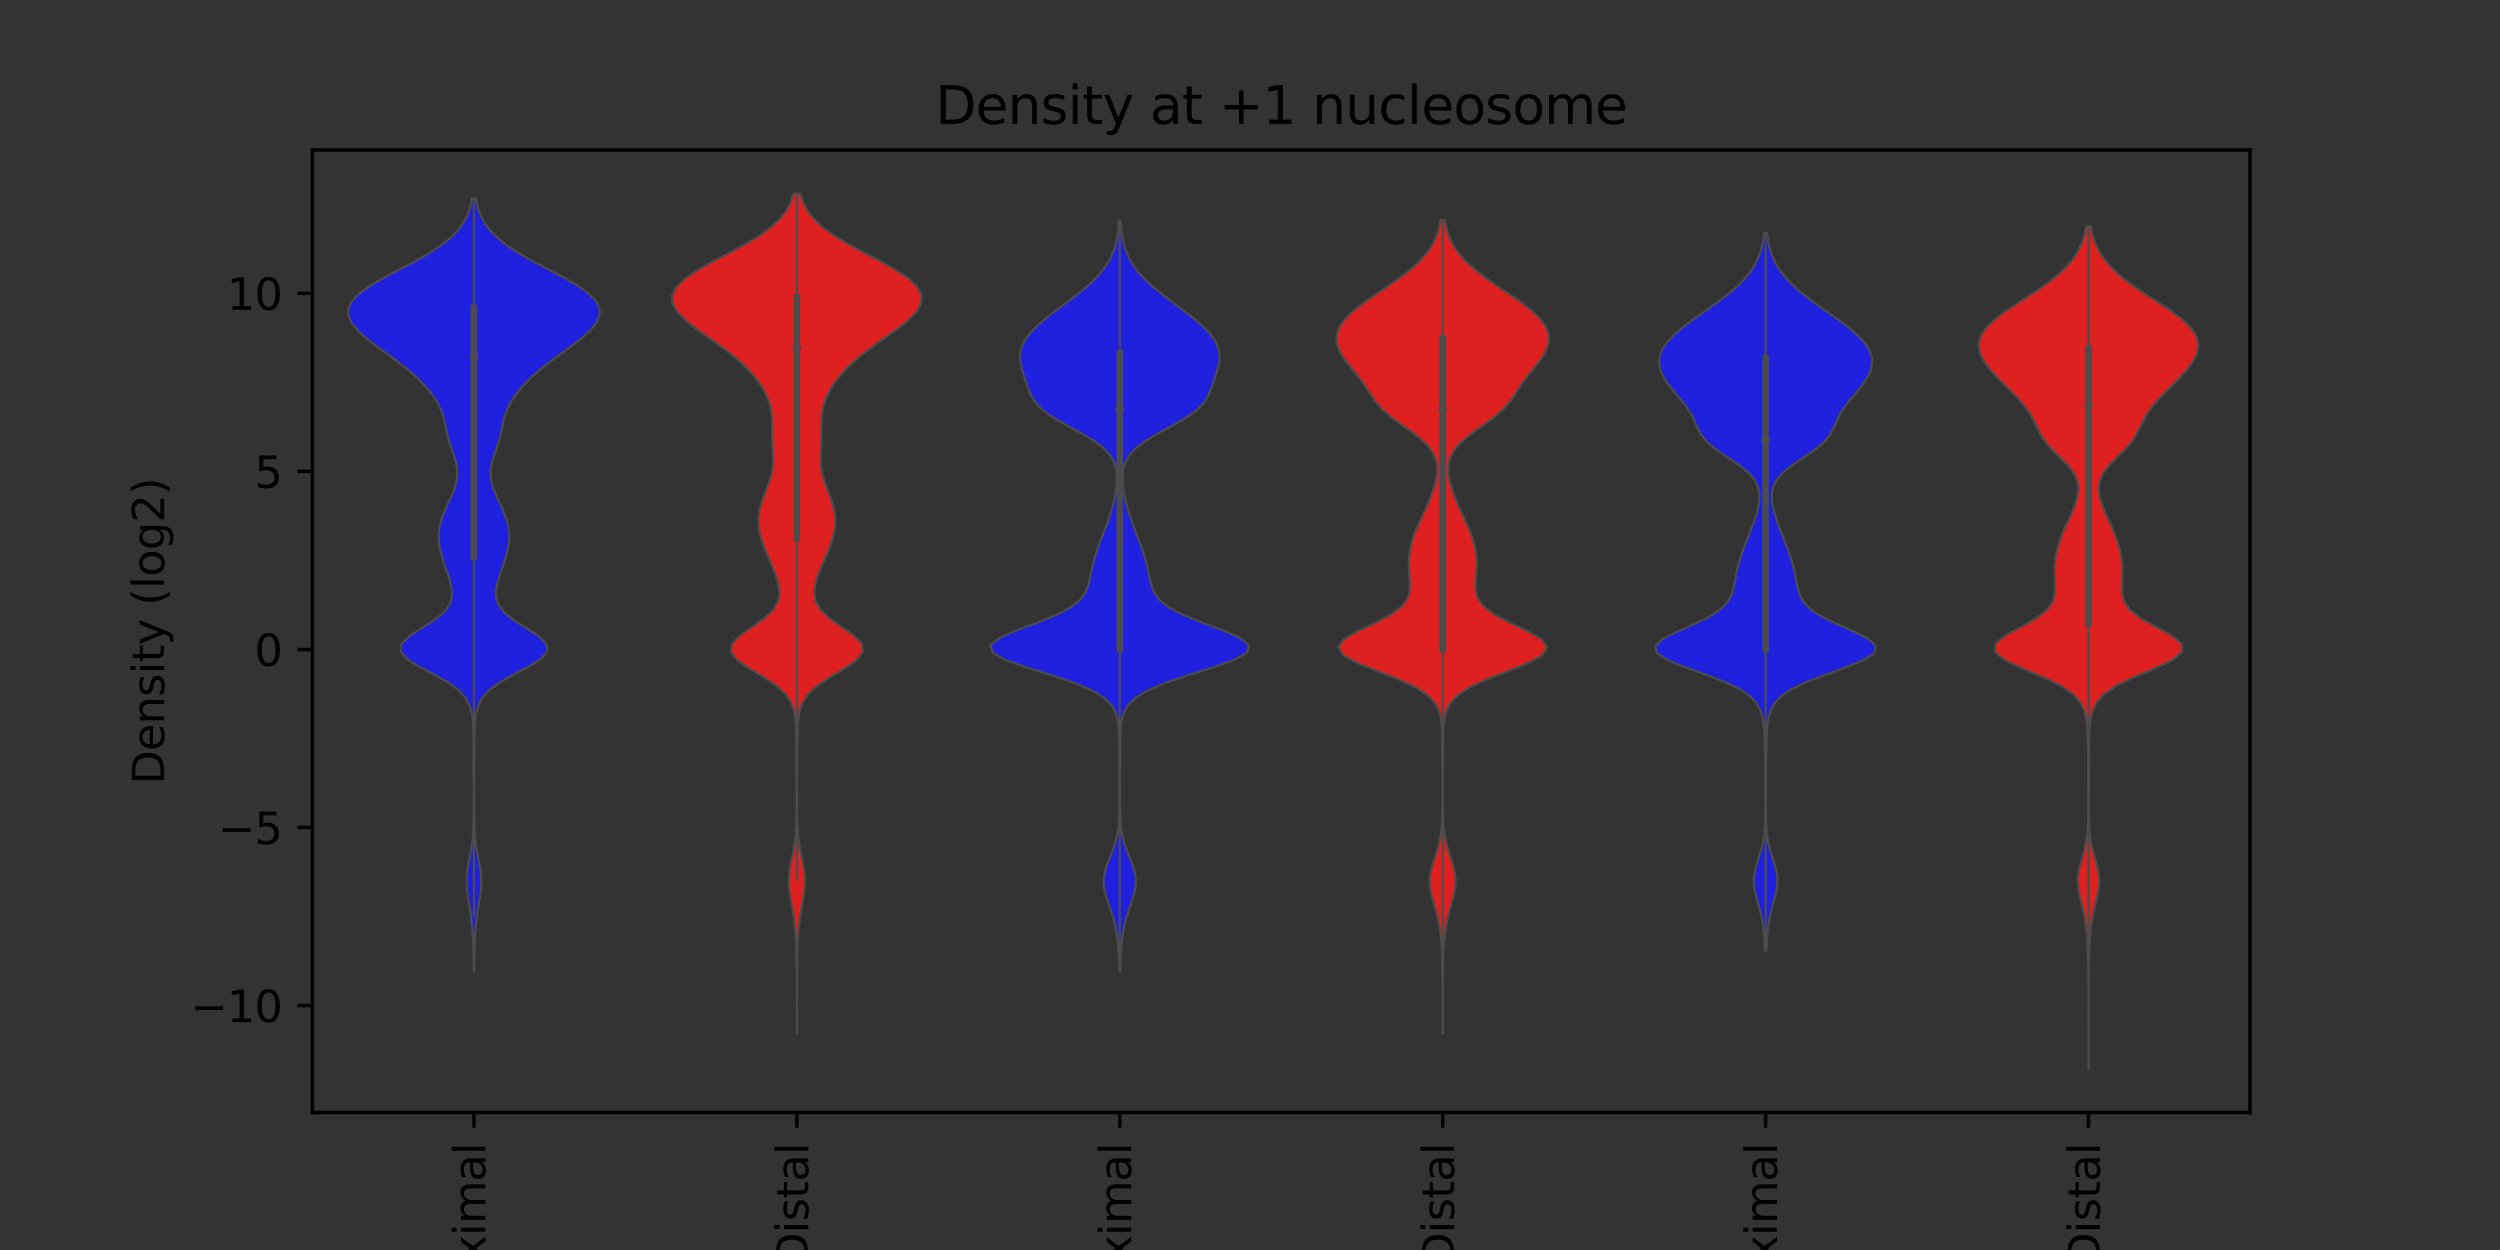 <?xml version="1.0" encoding="utf-8" standalone="no"?>
<!DOCTYPE svg PUBLIC "-//W3C//DTD SVG 1.1//EN"
  "http://www.w3.org/Graphics/SVG/1.1/DTD/svg11.dtd">
<svg xmlns:xlink="http://www.w3.org/1999/xlink" width="576pt" height="288pt" viewBox="0 0 576 288" xmlns="http://www.w3.org/2000/svg" version="1.1">
 <rect x="0" y="0" width="576" height="288" fill="#333333" stroke="none"/>
 <defs>
  <style type="text/css">*{stroke-linejoin: round; stroke-linecap: butt}</style>
 </defs>
 <g id="figure_1">
  <g id="patch_1">
   <path d="M 0 288 
L 576 288 
L 576 0 
L 0 0 
L 0 288 
z
" style="fill: none"/>
  </g>
  <g id="axes_1">
   <g id="patch_2">
    <path d="M 72 256.32 
L 518.4 256.32 
L 518.4 34.56 
L 72 34.56 
L 72 256.32 
z
" style="fill: none"/>
   </g>
   <g id="PolyCollection_1">
    <defs>
     <path id="m7be895df4b" d="M 109.237 -64.198 
L 109.163 -64.198 
L 109.14 -65.996 
L 109.105 -67.795 
L 109.053 -69.593 
L 108.98 -71.391 
L 108.875 -73.189 
L 108.728 -74.987 
L 108.526 -76.786 
L 108.266 -78.584 
L 107.973 -80.382 
L 107.703 -82.18 
L 107.534 -83.979 
L 107.53 -85.777 
L 107.704 -87.575 
L 108.007 -89.373 
L 108.355 -91.171 
L 108.67 -92.97 
L 108.904 -94.768 
L 109.052 -96.566 
L 109.13 -98.364 
L 109.164 -100.163 
L 109.173 -101.961 
L 109.171 -103.759 
L 109.163 -105.557 
L 109.153 -107.355 
L 109.142 -109.154 
L 109.131 -110.952 
L 109.121 -112.75 
L 109.11 -114.548 
L 109.097 -116.346 
L 109.076 -118.145 
L 109.034 -119.943 
L 108.938 -121.741 
L 108.721 -123.539 
L 108.254 -125.338 
L 107.337 -127.136 
L 105.738 -128.934 
L 103.304 -130.732 
L 100.135 -132.53 
L 96.708 -134.329 
L 93.818 -136.127 
L 92.284 -137.925 
L 92.544 -139.723 
L 94.42 -141.522 
L 97.207 -143.32 
L 100.035 -145.118 
L 102.251 -146.916 
L 103.591 -148.714 
L 104.12 -150.513 
L 104.067 -152.311 
L 103.666 -154.109 
L 103.096 -155.907 
L 102.475 -157.706 
L 101.889 -159.504 
L 101.41 -161.302 
L 101.111 -163.1 
L 101.05 -164.898 
L 101.261 -166.697 
L 101.74 -168.495 
L 102.434 -170.293 
L 103.258 -172.091 
L 104.093 -173.89 
L 104.809 -175.688 
L 105.276 -177.486 
L 105.395 -179.284 
L 105.148 -181.082 
L 104.621 -182.881 
L 103.981 -184.679 
L 103.401 -186.477 
L 102.958 -188.275 
L 102.597 -190.074 
L 102.174 -191.872 
L 101.547 -193.67 
L 100.638 -195.468 
L 99.433 -197.266 
L 97.946 -199.065 
L 96.187 -200.863 
L 94.164 -202.661 
L 91.907 -204.459 
L 89.484 -206.258 
L 87.012 -208.056 
L 84.655 -209.854 
L 82.609 -211.652 
L 81.078 -213.45 
L 80.255 -215.249 
L 80.284 -217.047 
L 81.238 -218.845 
L 83.09 -220.643 
L 85.704 -222.442 
L 88.857 -224.24 
L 92.272 -226.038 
L 95.673 -227.836 
L 98.829 -229.634 
L 101.578 -231.433 
L 103.837 -233.231 
L 105.59 -235.029 
L 106.878 -236.827 
L 107.772 -238.625 
L 108.36 -240.424 
L 108.726 -242.222 
L 109.674 -242.222 
L 109.674 -242.222 
L 110.04 -240.424 
L 110.628 -238.625 
L 111.522 -236.827 
L 112.81 -235.029 
L 114.563 -233.231 
L 116.822 -231.433 
L 119.571 -229.634 
L 122.727 -227.836 
L 126.128 -226.038 
L 129.543 -224.24 
L 132.696 -222.442 
L 135.31 -220.643 
L 137.162 -218.845 
L 138.116 -217.047 
L 138.145 -215.249 
L 137.322 -213.45 
L 135.791 -211.652 
L 133.745 -209.854 
L 131.388 -208.056 
L 128.916 -206.258 
L 126.493 -204.459 
L 124.236 -202.661 
L 122.213 -200.863 
L 120.454 -199.065 
L 118.967 -197.266 
L 117.762 -195.468 
L 116.853 -193.67 
L 116.226 -191.872 
L 115.803 -190.074 
L 115.442 -188.275 
L 114.999 -186.477 
L 114.419 -184.679 
L 113.779 -182.881 
L 113.252 -181.082 
L 113.005 -179.284 
L 113.124 -177.486 
L 113.591 -175.688 
L 114.307 -173.89 
L 115.142 -172.091 
L 115.966 -170.293 
L 116.66 -168.495 
L 117.139 -166.697 
L 117.35 -164.898 
L 117.289 -163.1 
L 116.99 -161.302 
L 116.511 -159.504 
L 115.925 -157.706 
L 115.304 -155.907 
L 114.734 -154.109 
L 114.333 -152.311 
L 114.28 -150.513 
L 114.809 -148.714 
L 116.149 -146.916 
L 118.365 -145.118 
L 121.193 -143.32 
L 123.98 -141.522 
L 125.856 -139.723 
L 126.116 -137.925 
L 124.582 -136.127 
L 121.692 -134.329 
L 118.265 -132.53 
L 115.096 -130.732 
L 112.662 -128.934 
L 111.063 -127.136 
L 110.146 -125.338 
L 109.679 -123.539 
L 109.462 -121.741 
L 109.366 -119.943 
L 109.324 -118.145 
L 109.303 -116.346 
L 109.29 -114.548 
L 109.279 -112.75 
L 109.269 -110.952 
L 109.258 -109.154 
L 109.247 -107.355 
L 109.237 -105.557 
L 109.229 -103.759 
L 109.227 -101.961 
L 109.236 -100.163 
L 109.27 -98.364 
L 109.348 -96.566 
L 109.496 -94.768 
L 109.73 -92.97 
L 110.045 -91.171 
L 110.393 -89.373 
L 110.696 -87.575 
L 110.87 -85.777 
L 110.866 -83.979 
L 110.697 -82.18 
L 110.427 -80.382 
L 110.134 -78.584 
L 109.874 -76.786 
L 109.672 -74.987 
L 109.525 -73.189 
L 109.42 -71.391 
L 109.347 -69.593 
L 109.295 -67.795 
L 109.26 -65.996 
L 109.237 -64.198 
z
" style="stroke: #4c4c4c; stroke-width: 0.5"/>
    </defs>
    <g clip-path="url(#p375f5d910b)">
     <use xlink:href="#m7be895df4b" x="0" y="288" style="fill: #2020df; stroke: #4c4c4c; stroke-width: 0.5"/>
    </g>
   </g>
   <g id="PolyCollection_2">
    <defs>
     <path id="m540c775bd6" d="M 183.607 -49.962 
L 183.593 -49.962 
L 183.594 -51.915 
L 183.595 -53.869 
L 183.596 -55.822 
L 183.596 -57.776 
L 183.594 -59.73 
L 183.589 -61.683 
L 183.578 -63.637 
L 183.557 -65.59 
L 183.523 -67.544 
L 183.466 -69.497 
L 183.378 -71.451 
L 183.245 -73.404 
L 183.049 -75.358 
L 182.776 -77.311 
L 182.439 -79.265 
L 182.088 -81.218 
L 181.819 -83.172 
L 181.73 -85.125 
L 181.865 -87.079 
L 182.187 -89.032 
L 182.591 -90.986 
L 182.97 -92.939 
L 183.254 -94.893 
L 183.432 -96.846 
L 183.524 -98.8 
L 183.564 -100.753 
L 183.576 -102.707 
L 183.574 -104.66 
L 183.564 -106.614 
L 183.55 -108.567 
L 183.535 -110.521 
L 183.522 -112.474 
L 183.51 -114.428 
L 183.496 -116.381 
L 183.473 -118.335 
L 183.416 -120.289 
L 183.276 -122.242 
L 182.948 -124.196 
L 182.25 -126.149 
L 180.937 -128.103 
L 178.806 -130.056 
L 175.884 -132.01 
L 172.602 -133.963 
L 169.785 -135.917 
L 168.325 -137.87 
L 168.706 -139.824 
L 170.71 -141.777 
L 173.537 -143.731 
L 176.259 -145.684 
L 178.244 -147.638 
L 179.306 -149.591 
L 179.579 -151.545 
L 179.31 -153.498 
L 178.714 -155.452 
L 177.942 -157.405 
L 177.098 -159.359 
L 176.272 -161.312 
L 175.552 -163.266 
L 175.021 -165.219 
L 174.748 -167.173 
L 174.778 -169.126 
L 175.118 -171.08 
L 175.718 -173.033 
L 176.47 -174.987 
L 177.215 -176.94 
L 177.788 -178.894 
L 178.084 -180.847 
L 178.117 -182.801 
L 178.013 -184.755 
L 177.923 -186.708 
L 177.916 -188.662 
L 177.927 -190.615 
L 177.814 -192.569 
L 177.448 -194.522 
L 176.772 -196.476 
L 175.782 -198.429 
L 174.483 -200.383 
L 172.862 -202.336 
L 170.902 -204.29 
L 168.608 -206.243 
L 166.031 -208.197 
L 163.284 -210.15 
L 160.551 -212.104 
L 158.073 -214.057 
L 156.128 -216.011 
L 154.983 -217.964 
L 154.843 -219.918 
L 155.802 -221.871 
L 157.814 -223.825 
L 160.7 -225.778 
L 164.174 -227.732 
L 167.893 -229.685 
L 171.523 -231.639 
L 174.786 -233.592 
L 177.506 -235.546 
L 179.615 -237.499 
L 181.139 -239.453 
L 182.167 -241.406 
L 182.816 -243.36 
L 184.384 -243.36 
L 184.384 -243.36 
L 185.033 -241.406 
L 186.061 -239.453 
L 187.585 -237.499 
L 189.694 -235.546 
L 192.414 -233.592 
L 195.677 -231.639 
L 199.307 -229.685 
L 203.026 -227.732 
L 206.5 -225.778 
L 209.386 -223.825 
L 211.398 -221.871 
L 212.357 -219.918 
L 212.217 -217.964 
L 211.072 -216.011 
L 209.127 -214.057 
L 206.649 -212.104 
L 203.916 -210.15 
L 201.169 -208.197 
L 198.592 -206.243 
L 196.298 -204.29 
L 194.338 -202.336 
L 192.717 -200.383 
L 191.418 -198.429 
L 190.428 -196.476 
L 189.752 -194.522 
L 189.386 -192.569 
L 189.273 -190.615 
L 189.284 -188.662 
L 189.277 -186.708 
L 189.187 -184.755 
L 189.083 -182.801 
L 189.116 -180.847 
L 189.412 -178.894 
L 189.985 -176.94 
L 190.73 -174.987 
L 191.482 -173.033 
L 192.082 -171.08 
L 192.422 -169.126 
L 192.452 -167.173 
L 192.179 -165.219 
L 191.648 -163.266 
L 190.928 -161.312 
L 190.102 -159.359 
L 189.258 -157.405 
L 188.486 -155.452 
L 187.89 -153.498 
L 187.621 -151.545 
L 187.894 -149.591 
L 188.956 -147.638 
L 190.941 -145.684 
L 193.663 -143.731 
L 196.49 -141.777 
L 198.494 -139.824 
L 198.875 -137.87 
L 197.415 -135.917 
L 194.598 -133.963 
L 191.316 -132.01 
L 188.394 -130.056 
L 186.263 -128.103 
L 184.95 -126.149 
L 184.252 -124.196 
L 183.924 -122.242 
L 183.784 -120.289 
L 183.727 -118.335 
L 183.704 -116.381 
L 183.69 -114.428 
L 183.678 -112.474 
L 183.665 -110.521 
L 183.65 -108.567 
L 183.636 -106.614 
L 183.626 -104.66 
L 183.624 -102.707 
L 183.636 -100.753 
L 183.676 -98.8 
L 183.768 -96.846 
L 183.946 -94.893 
L 184.23 -92.939 
L 184.609 -90.986 
L 185.013 -89.032 
L 185.335 -87.079 
L 185.47 -85.125 
L 185.381 -83.172 
L 185.112 -81.218 
L 184.761 -79.265 
L 184.424 -77.311 
L 184.151 -75.358 
L 183.955 -73.404 
L 183.822 -71.451 
L 183.734 -69.497 
L 183.677 -67.544 
L 183.643 -65.59 
L 183.622 -63.637 
L 183.611 -61.683 
L 183.606 -59.73 
L 183.604 -57.776 
L 183.604 -55.822 
L 183.605 -53.869 
L 183.606 -51.915 
L 183.607 -49.962 
z
" style="stroke: #4c4c4c; stroke-width: 0.5"/>
    </defs>
    <g clip-path="url(#p375f5d910b)">
     <use xlink:href="#m540c775bd6" x="0" y="288" style="fill: #df2020; stroke: #4c4c4c; stroke-width: 0.5"/>
    </g>
   </g>
   <g id="PolyCollection_3">
    <defs>
     <path id="m215e997717" d="M 258.082 -64.198 
L 257.918 -64.198 
L 257.867 -65.946 
L 257.79 -67.694 
L 257.676 -69.442 
L 257.512 -71.19 
L 257.278 -72.938 
L 256.952 -74.686 
L 256.516 -76.434 
L 255.971 -78.182 
L 255.364 -79.93 
L 254.792 -81.677 
L 254.39 -83.425 
L 254.278 -85.173 
L 254.507 -86.921 
L 255.028 -88.669 
L 255.713 -90.417 
L 256.411 -92.165 
L 257.002 -93.913 
L 257.433 -95.661 
L 257.706 -97.409 
L 257.858 -99.157 
L 257.931 -100.905 
L 257.96 -102.653 
L 257.968 -104.401 
L 257.966 -106.149 
L 257.961 -107.897 
L 257.955 -109.644 
L 257.948 -111.392 
L 257.942 -113.14 
L 257.933 -114.888 
L 257.917 -116.636 
L 257.88 -118.384 
L 257.793 -120.132 
L 257.587 -121.88 
L 257.132 -123.628 
L 256.208 -125.376 
L 254.507 -127.124 
L 251.705 -128.872 
L 247.618 -130.62 
L 242.42 -132.368 
L 236.788 -134.116 
L 231.824 -135.863 
L 228.717 -137.611 
L 228.24 -139.359 
L 230.397 -141.107 
L 234.421 -142.855 
L 239.137 -144.603 
L 243.464 -146.351 
L 246.765 -148.099 
L 248.914 -149.847 
L 250.137 -151.595 
L 250.788 -153.343 
L 251.183 -155.091 
L 251.532 -156.839 
L 251.944 -158.587 
L 252.455 -160.335 
L 253.056 -162.083 
L 253.717 -163.83 
L 254.398 -165.578 
L 255.059 -167.326 
L 255.668 -169.074 
L 256.203 -170.822 
L 256.651 -172.57 
L 257.005 -174.318 
L 257.25 -176.066 
L 257.352 -177.814 
L 257.239 -179.562 
L 256.787 -181.31 
L 255.83 -183.058 
L 254.209 -184.806 
L 251.858 -186.554 
L 248.9 -188.302 
L 245.675 -190.05 
L 242.647 -191.797 
L 240.213 -193.545 
L 238.535 -195.293 
L 237.489 -197.041 
L 236.793 -198.789 
L 236.202 -200.537 
L 235.634 -202.285 
L 235.177 -204.033 
L 234.991 -205.781 
L 235.218 -207.529 
L 235.934 -209.277 
L 237.14 -211.025 
L 238.788 -212.773 
L 240.789 -214.521 
L 243.027 -216.269 
L 245.373 -218.017 
L 247.696 -219.764 
L 249.879 -221.512 
L 251.828 -223.26 
L 253.483 -225.008 
L 254.819 -226.756 
L 255.845 -228.504 
L 256.596 -230.252 
L 257.12 -232 
L 257.469 -233.748 
L 257.691 -235.496 
L 257.827 -237.244 
L 258.173 -237.244 
L 258.173 -237.244 
L 258.309 -235.496 
L 258.531 -233.748 
L 258.88 -232 
L 259.404 -230.252 
L 260.155 -228.504 
L 261.181 -226.756 
L 262.517 -225.008 
L 264.172 -223.26 
L 266.121 -221.512 
L 268.304 -219.764 
L 270.627 -218.017 
L 272.973 -216.269 
L 275.211 -214.521 
L 277.212 -212.773 
L 278.86 -211.025 
L 280.066 -209.277 
L 280.782 -207.529 
L 281.009 -205.781 
L 280.823 -204.033 
L 280.366 -202.285 
L 279.798 -200.537 
L 279.207 -198.789 
L 278.511 -197.041 
L 277.465 -195.293 
L 275.787 -193.545 
L 273.353 -191.797 
L 270.325 -190.05 
L 267.1 -188.302 
L 264.142 -186.554 
L 261.791 -184.806 
L 260.17 -183.058 
L 259.213 -181.31 
L 258.761 -179.562 
L 258.648 -177.814 
L 258.75 -176.066 
L 258.995 -174.318 
L 259.349 -172.57 
L 259.797 -170.822 
L 260.332 -169.074 
L 260.941 -167.326 
L 261.602 -165.578 
L 262.283 -163.83 
L 262.944 -162.083 
L 263.545 -160.335 
L 264.056 -158.587 
L 264.468 -156.839 
L 264.817 -155.091 
L 265.212 -153.343 
L 265.863 -151.595 
L 267.086 -149.847 
L 269.235 -148.099 
L 272.536 -146.351 
L 276.863 -144.603 
L 281.579 -142.855 
L 285.603 -141.107 
L 287.76 -139.359 
L 287.283 -137.611 
L 284.176 -135.863 
L 279.212 -134.116 
L 273.58 -132.368 
L 268.382 -130.62 
L 264.295 -128.872 
L 261.493 -127.124 
L 259.792 -125.376 
L 258.868 -123.628 
L 258.413 -121.88 
L 258.207 -120.132 
L 258.12 -118.384 
L 258.083 -116.636 
L 258.067 -114.888 
L 258.058 -113.14 
L 258.052 -111.392 
L 258.045 -109.644 
L 258.039 -107.897 
L 258.034 -106.149 
L 258.032 -104.401 
L 258.04 -102.653 
L 258.069 -100.905 
L 258.142 -99.157 
L 258.294 -97.409 
L 258.567 -95.661 
L 258.998 -93.913 
L 259.589 -92.165 
L 260.287 -90.417 
L 260.972 -88.669 
L 261.493 -86.921 
L 261.722 -85.173 
L 261.61 -83.425 
L 261.208 -81.677 
L 260.636 -79.93 
L 260.029 -78.182 
L 259.484 -76.434 
L 259.048 -74.686 
L 258.722 -72.938 
L 258.488 -71.19 
L 258.324 -69.442 
L 258.21 -67.694 
L 258.133 -65.946 
L 258.082 -64.198 
z
" style="stroke: #4c4c4c; stroke-width: 0.5"/>
    </defs>
    <g clip-path="url(#p375f5d910b)">
     <use xlink:href="#m215e997717" x="0" y="288" style="fill: #2020df; stroke: #4c4c4c; stroke-width: 0.5"/>
    </g>
   </g>
   <g id="PolyCollection_4">
    <defs>
     <path id="m8c51b7c36c" d="M 332.407 -49.962 
L 332.393 -49.962 
L 332.394 -51.854 
L 332.395 -53.745 
L 332.395 -55.637 
L 332.395 -57.529 
L 332.393 -59.421 
L 332.385 -61.312 
L 332.37 -63.204 
L 332.34 -65.096 
L 332.29 -66.988 
L 332.209 -68.879 
L 332.085 -70.771 
L 331.901 -72.663 
L 331.633 -74.555 
L 331.258 -76.446 
L 330.776 -78.338 
L 330.233 -80.23 
L 329.739 -82.121 
L 329.439 -84.013 
L 329.444 -85.905 
L 329.772 -87.797 
L 330.326 -89.688 
L 330.952 -91.58 
L 331.505 -93.472 
L 331.911 -95.364 
L 332.161 -97.255 
L 332.293 -99.147 
L 332.351 -101.039 
L 332.37 -102.931 
L 332.373 -104.822 
L 332.369 -106.714 
L 332.364 -108.606 
L 332.358 -110.498 
L 332.352 -112.389 
L 332.344 -114.281 
L 332.333 -116.173 
L 332.309 -118.064 
L 332.247 -119.956 
L 332.089 -121.848 
L 331.706 -123.74 
L 330.874 -125.631 
L 329.266 -127.523 
L 326.553 -129.415 
L 322.613 -131.307 
L 317.791 -133.198 
L 313.001 -135.09 
L 309.492 -136.982 
L 308.295 -138.874 
L 309.672 -140.765 
L 312.965 -142.657 
L 316.966 -144.549 
L 320.528 -146.44 
L 323.01 -148.332 
L 324.343 -150.224 
L 324.818 -152.116 
L 324.82 -154.007 
L 324.665 -155.899 
L 324.56 -157.791 
L 324.617 -159.683 
L 324.884 -161.574 
L 325.363 -163.466 
L 326.025 -165.358 
L 326.82 -167.25 
L 327.687 -169.141 
L 328.563 -171.033 
L 329.389 -172.925 
L 330.113 -174.817 
L 330.686 -176.708 
L 331.049 -178.6 
L 331.112 -180.492 
L 330.738 -182.383 
L 329.768 -184.275 
L 328.097 -186.167 
L 325.788 -188.059 
L 323.124 -189.95 
L 320.536 -191.842 
L 318.386 -193.734 
L 316.772 -195.626 
L 315.501 -197.517 
L 314.264 -199.409 
L 312.866 -201.301 
L 311.333 -203.193 
L 309.858 -205.084 
L 308.683 -206.976 
L 308.004 -208.868 
L 307.953 -210.76 
L 308.594 -212.651 
L 309.924 -214.543 
L 311.869 -216.435 
L 314.292 -218.326 
L 317.006 -220.218 
L 319.81 -222.11 
L 322.512 -224.002 
L 324.957 -225.893 
L 327.04 -227.785 
L 328.713 -229.677 
L 329.98 -231.569 
L 330.886 -233.46 
L 331.497 -235.352 
L 331.888 -237.244 
L 332.912 -237.244 
L 332.912 -237.244 
L 333.303 -235.352 
L 333.914 -233.46 
L 334.82 -231.569 
L 336.087 -229.677 
L 337.76 -227.785 
L 339.843 -225.893 
L 342.288 -224.002 
L 344.99 -222.11 
L 347.794 -220.218 
L 350.508 -218.326 
L 352.931 -216.435 
L 354.876 -214.543 
L 356.206 -212.651 
L 356.847 -210.76 
L 356.796 -208.868 
L 356.117 -206.976 
L 354.942 -205.084 
L 353.467 -203.193 
L 351.934 -201.301 
L 350.536 -199.409 
L 349.299 -197.517 
L 348.028 -195.626 
L 346.414 -193.734 
L 344.264 -191.842 
L 341.676 -189.95 
L 339.012 -188.059 
L 336.703 -186.167 
L 335.032 -184.275 
L 334.062 -182.383 
L 333.688 -180.492 
L 333.751 -178.6 
L 334.114 -176.708 
L 334.687 -174.817 
L 335.411 -172.925 
L 336.237 -171.033 
L 337.113 -169.141 
L 337.98 -167.25 
L 338.775 -165.358 
L 339.437 -163.466 
L 339.916 -161.574 
L 340.183 -159.683 
L 340.24 -157.791 
L 340.135 -155.899 
L 339.98 -154.007 
L 339.982 -152.116 
L 340.457 -150.224 
L 341.79 -148.332 
L 344.272 -146.44 
L 347.834 -144.549 
L 351.835 -142.657 
L 355.128 -140.765 
L 356.505 -138.874 
L 355.308 -136.982 
L 351.799 -135.09 
L 347.009 -133.198 
L 342.187 -131.307 
L 338.247 -129.415 
L 335.534 -127.523 
L 333.926 -125.631 
L 333.094 -123.74 
L 332.711 -121.848 
L 332.553 -119.956 
L 332.491 -118.064 
L 332.467 -116.173 
L 332.456 -114.281 
L 332.448 -112.389 
L 332.442 -110.498 
L 332.436 -108.606 
L 332.431 -106.714 
L 332.427 -104.822 
L 332.43 -102.931 
L 332.449 -101.039 
L 332.507 -99.147 
L 332.639 -97.255 
L 332.889 -95.364 
L 333.295 -93.472 
L 333.848 -91.58 
L 334.474 -89.688 
L 335.028 -87.797 
L 335.356 -85.905 
L 335.361 -84.013 
L 335.061 -82.121 
L 334.567 -80.23 
L 334.024 -78.338 
L 333.542 -76.446 
L 333.167 -74.555 
L 332.899 -72.663 
L 332.715 -70.771 
L 332.591 -68.879 
L 332.51 -66.988 
L 332.46 -65.096 
L 332.43 -63.204 
L 332.415 -61.312 
L 332.407 -59.421 
L 332.405 -57.529 
L 332.405 -55.637 
L 332.405 -53.745 
L 332.406 -51.854 
L 332.407 -49.962 
z
" style="stroke: #4c4c4c; stroke-width: 0.5"/>
    </defs>
    <g clip-path="url(#p375f5d910b)">
     <use xlink:href="#m8c51b7c36c" x="0" y="288" style="fill: #df2020; stroke: #4c4c4c; stroke-width: 0.5"/>
    </g>
   </g>
   <g id="PolyCollection_5">
    <defs>
     <path id="mdd4af92518" d="M 406.959 -68.987 
L 406.641 -68.987 
L 406.56 -70.657 
L 406.445 -72.327 
L 406.279 -73.997 
L 406.042 -75.667 
L 405.712 -77.337 
L 405.291 -79.007 
L 404.82 -80.677 
L 404.39 -82.347 
L 404.116 -84.017 
L 404.088 -85.687 
L 404.33 -87.357 
L 404.778 -89.027 
L 405.315 -90.697 
L 405.823 -92.367 
L 406.224 -94.037 
L 406.494 -95.707 
L 406.651 -97.377 
L 406.73 -99.047 
L 406.762 -100.717 
L 406.77 -102.388 
L 406.766 -104.058 
L 406.757 -105.728 
L 406.746 -107.398 
L 406.733 -109.068 
L 406.718 -110.738 
L 406.699 -112.408 
L 406.674 -114.078 
L 406.641 -115.748 
L 406.592 -117.418 
L 406.516 -119.088 
L 406.387 -120.758 
L 406.15 -122.428 
L 405.703 -124.098 
L 404.868 -125.768 
L 403.401 -127.438 
L 401.038 -129.108 
L 397.629 -130.778 
L 393.306 -132.448 
L 388.614 -134.118 
L 384.459 -135.788 
L 381.829 -137.458 
L 381.375 -139.129 
L 383.104 -140.799 
L 386.368 -142.469 
L 390.182 -144.139 
L 393.649 -145.809 
L 396.261 -147.479 
L 397.939 -149.149 
L 398.886 -150.819 
L 399.399 -152.489 
L 399.731 -154.159 
L 400.044 -155.829 
L 400.421 -157.499 
L 400.89 -159.169 
L 401.447 -160.839 
L 402.071 -162.509 
L 402.731 -164.179 
L 403.391 -165.849 
L 404.018 -167.519 
L 404.578 -169.189 
L 405.034 -170.859 
L 405.329 -172.529 
L 405.374 -174.199 
L 405.04 -175.87 
L 404.179 -177.54 
L 402.687 -179.21 
L 400.592 -180.88 
L 398.118 -182.55 
L 395.649 -184.22 
L 393.577 -185.89 
L 392.112 -187.56 
L 391.176 -189.23 
L 390.469 -190.9 
L 389.668 -192.57 
L 388.596 -194.24 
L 387.275 -195.91 
L 385.853 -197.58 
L 384.509 -199.25 
L 383.391 -200.92 
L 382.611 -202.59 
L 382.254 -204.26 
L 382.382 -205.93 
L 383.028 -207.6 
L 384.178 -209.27 
L 385.778 -210.94 
L 387.738 -212.611 
L 389.951 -214.281 
L 392.299 -215.951 
L 394.668 -217.621 
L 396.95 -219.291 
L 399.051 -220.961 
L 400.899 -222.631 
L 402.451 -224.301 
L 403.699 -225.971 
L 404.661 -227.641 
L 405.373 -229.311 
L 405.881 -230.981 
L 406.23 -232.651 
L 406.462 -234.321 
L 407.138 -234.321 
L 407.138 -234.321 
L 407.37 -232.651 
L 407.719 -230.981 
L 408.227 -229.311 
L 408.939 -227.641 
L 409.901 -225.971 
L 411.149 -224.301 
L 412.701 -222.631 
L 414.549 -220.961 
L 416.65 -219.291 
L 418.932 -217.621 
L 421.301 -215.951 
L 423.649 -214.281 
L 425.862 -212.611 
L 427.822 -210.94 
L 429.422 -209.27 
L 430.572 -207.6 
L 431.218 -205.93 
L 431.346 -204.26 
L 430.989 -202.59 
L 430.209 -200.92 
L 429.091 -199.25 
L 427.747 -197.58 
L 426.325 -195.91 
L 425.004 -194.24 
L 423.932 -192.57 
L 423.131 -190.9 
L 422.424 -189.23 
L 421.488 -187.56 
L 420.023 -185.89 
L 417.951 -184.22 
L 415.482 -182.55 
L 413.008 -180.88 
L 410.913 -179.21 
L 409.421 -177.54 
L 408.56 -175.87 
L 408.226 -174.199 
L 408.271 -172.529 
L 408.566 -170.859 
L 409.022 -169.189 
L 409.582 -167.519 
L 410.209 -165.849 
L 410.869 -164.179 
L 411.529 -162.509 
L 412.153 -160.839 
L 412.71 -159.169 
L 413.179 -157.499 
L 413.556 -155.829 
L 413.869 -154.159 
L 414.201 -152.489 
L 414.714 -150.819 
L 415.661 -149.149 
L 417.339 -147.479 
L 419.951 -145.809 
L 423.418 -144.139 
L 427.232 -142.469 
L 430.496 -140.799 
L 432.225 -139.129 
L 431.771 -137.458 
L 429.141 -135.788 
L 424.986 -134.118 
L 420.294 -132.448 
L 415.971 -130.778 
L 412.562 -129.108 
L 410.199 -127.438 
L 408.732 -125.768 
L 407.897 -124.098 
L 407.45 -122.428 
L 407.213 -120.758 
L 407.084 -119.088 
L 407.008 -117.418 
L 406.959 -115.748 
L 406.926 -114.078 
L 406.901 -112.408 
L 406.882 -110.738 
L 406.867 -109.068 
L 406.854 -107.398 
L 406.843 -105.728 
L 406.834 -104.058 
L 406.83 -102.388 
L 406.838 -100.717 
L 406.87 -99.047 
L 406.949 -97.377 
L 407.106 -95.707 
L 407.376 -94.037 
L 407.777 -92.367 
L 408.285 -90.697 
L 408.822 -89.027 
L 409.27 -87.357 
L 409.512 -85.687 
L 409.484 -84.017 
L 409.21 -82.347 
L 408.78 -80.677 
L 408.309 -79.007 
L 407.888 -77.337 
L 407.558 -75.667 
L 407.321 -73.997 
L 407.155 -72.327 
L 407.04 -70.657 
L 406.959 -68.987 
z
" style="stroke: #4c4c4c; stroke-width: 0.5"/>
    </defs>
    <g clip-path="url(#p375f5d910b)">
     <use xlink:href="#mdd4af92518" x="0" y="288" style="fill: #2020df; stroke: #4c4c4c; stroke-width: 0.5"/>
    </g>
   </g>
   <g id="PolyCollection_6">
    <defs>
     <path id="m8048f313ff" d="M 481.207 -41.76 
L 481.193 -41.76 
L 481.194 -43.721 
L 481.195 -45.682 
L 481.196 -47.642 
L 481.198 -49.603 
L 481.199 -51.564 
L 481.199 -53.525 
L 481.199 -55.485 
L 481.198 -57.446 
L 481.196 -59.407 
L 481.19 -61.368 
L 481.176 -63.328 
L 481.151 -65.289 
L 481.108 -67.25 
L 481.039 -69.211 
L 480.936 -71.171 
L 480.783 -73.132 
L 480.555 -75.093 
L 480.226 -77.054 
L 479.789 -79.014 
L 479.302 -80.975 
L 478.895 -82.936 
L 478.723 -84.897 
L 478.874 -86.857 
L 479.305 -88.818 
L 479.866 -90.779 
L 480.39 -92.74 
L 480.775 -94.701 
L 481.006 -96.661 
L 481.119 -98.622 
L 481.161 -100.583 
L 481.17 -102.544 
L 481.164 -104.504 
L 481.152 -106.465 
L 481.138 -108.426 
L 481.126 -110.387 
L 481.115 -112.347 
L 481.101 -114.308 
L 481.077 -116.269 
L 481.027 -118.23 
L 480.927 -120.19 
L 480.718 -122.151 
L 480.277 -124.112 
L 479.369 -126.073 
L 477.654 -128.033 
L 474.802 -129.994 
L 470.768 -131.955 
L 466.087 -133.916 
L 461.907 -135.876 
L 459.549 -137.837 
L 459.775 -139.798 
L 462.291 -141.759 
L 465.933 -143.719 
L 469.376 -145.68 
L 471.795 -147.641 
L 473.051 -149.602 
L 473.461 -151.563 
L 473.456 -153.523 
L 473.368 -155.484 
L 473.383 -157.445 
L 473.579 -159.406 
L 473.972 -161.366 
L 474.552 -163.327 
L 475.292 -165.288 
L 476.145 -167.249 
L 477.04 -169.209 
L 477.881 -171.17 
L 478.541 -173.131 
L 478.86 -175.092 
L 478.654 -177.052 
L 477.778 -179.013 
L 476.235 -180.974 
L 474.274 -182.935 
L 472.325 -184.895 
L 470.761 -186.856 
L 469.653 -188.817 
L 468.741 -190.778 
L 467.668 -192.738 
L 466.235 -194.699 
L 464.467 -196.66 
L 462.519 -198.621 
L 460.557 -200.582 
L 458.738 -202.542 
L 457.229 -204.503 
L 456.209 -206.464 
L 455.845 -208.425 
L 456.256 -210.385 
L 457.48 -212.346 
L 459.458 -214.307 
L 462.032 -216.268 
L 464.966 -218.228 
L 467.998 -220.189 
L 470.89 -222.15 
L 473.47 -224.111 
L 475.641 -226.071 
L 477.374 -228.032 
L 478.689 -229.993 
L 479.635 -231.954 
L 480.279 -233.914 
L 480.69 -235.875 
L 481.71 -235.875 
L 481.71 -235.875 
L 482.121 -233.914 
L 482.765 -231.954 
L 483.711 -229.993 
L 485.026 -228.032 
L 486.759 -226.071 
L 488.93 -224.111 
L 491.51 -222.15 
L 494.402 -220.189 
L 497.434 -218.228 
L 500.368 -216.268 
L 502.942 -214.307 
L 504.92 -212.346 
L 506.144 -210.385 
L 506.555 -208.425 
L 506.191 -206.464 
L 505.171 -204.503 
L 503.662 -202.542 
L 501.843 -200.582 
L 499.881 -198.621 
L 497.933 -196.66 
L 496.165 -194.699 
L 494.732 -192.738 
L 493.659 -190.778 
L 492.747 -188.817 
L 491.639 -186.856 
L 490.075 -184.895 
L 488.126 -182.935 
L 486.165 -180.974 
L 484.622 -179.013 
L 483.746 -177.052 
L 483.54 -175.092 
L 483.859 -173.131 
L 484.519 -171.17 
L 485.36 -169.209 
L 486.255 -167.249 
L 487.108 -165.288 
L 487.848 -163.327 
L 488.428 -161.366 
L 488.821 -159.406 
L 489.017 -157.445 
L 489.032 -155.484 
L 488.944 -153.523 
L 488.939 -151.563 
L 489.349 -149.602 
L 490.605 -147.641 
L 493.024 -145.68 
L 496.467 -143.719 
L 500.109 -141.759 
L 502.625 -139.798 
L 502.851 -137.837 
L 500.493 -135.876 
L 496.313 -133.916 
L 491.632 -131.955 
L 487.598 -129.994 
L 484.746 -128.033 
L 483.031 -126.073 
L 482.123 -124.112 
L 481.682 -122.151 
L 481.473 -120.19 
L 481.373 -118.23 
L 481.323 -116.269 
L 481.299 -114.308 
L 481.285 -112.347 
L 481.274 -110.387 
L 481.262 -108.426 
L 481.248 -106.465 
L 481.236 -104.504 
L 481.23 -102.544 
L 481.239 -100.583 
L 481.281 -98.622 
L 481.394 -96.661 
L 481.625 -94.701 
L 482.01 -92.74 
L 482.534 -90.779 
L 483.095 -88.818 
L 483.526 -86.857 
L 483.677 -84.897 
L 483.505 -82.936 
L 483.098 -80.975 
L 482.611 -79.014 
L 482.174 -77.054 
L 481.845 -75.093 
L 481.617 -73.132 
L 481.464 -71.171 
L 481.361 -69.211 
L 481.292 -67.25 
L 481.249 -65.289 
L 481.224 -63.328 
L 481.21 -61.368 
L 481.204 -59.407 
L 481.202 -57.446 
L 481.201 -55.485 
L 481.201 -53.525 
L 481.201 -51.564 
L 481.202 -49.603 
L 481.204 -47.642 
L 481.205 -45.682 
L 481.206 -43.721 
L 481.207 -41.76 
z
" style="stroke: #4c4c4c; stroke-width: 0.5"/>
    </defs>
    <g clip-path="url(#p375f5d910b)">
     <use xlink:href="#m8048f313ff" x="0" y="288" style="fill: #df2020; stroke: #4c4c4c; stroke-width: 0.5"/>
    </g>
   </g>
   <g id="matplotlib.axis_1">
    <g id="xtick_1">
     <g id="line2d_1">
      <defs>
       <path id="m51e0e245f7" d="M 0 0 
L 0 3.5 
" style="stroke: #000000; stroke-width: 0.8"/>
      </defs>
      <g>
       <use xlink:href="#m51e0e245f7" x="109.2" y="256.32" style="stroke: #000000; stroke-width: 0.8"/>
      </g>
     </g>
     <g id="text_1">
      <!-- H3K4me3-H3_Proximal -->
      <g transform="translate(111.82 377.761)rotate(-90)scale(0.1 -0.1)">
       <defs>
        <path id="DejaVuSans-48" d="M 628 4666 
L 1259 4666 
L 1259 2753 
L 3553 2753 
L 3553 4666 
L 4184 4666 
L 4184 0 
L 3553 0 
L 3553 2222 
L 1259 2222 
L 1259 0 
L 628 0 
L 628 4666 
z
" transform="scale(0.016)"/>
        <path id="DejaVuSans-33" d="M 2597 2516 
Q 3050 2419 3304 2112 
Q 3559 1806 3559 1356 
Q 3559 666 3084 287 
Q 2609 -91 1734 -91 
Q 1441 -91 1130 -33 
Q 819 25 488 141 
L 488 750 
Q 750 597 1062 519 
Q 1375 441 1716 441 
Q 2309 441 2620 675 
Q 2931 909 2931 1356 
Q 2931 1769 2642 2001 
Q 2353 2234 1838 2234 
L 1294 2234 
L 1294 2753 
L 1863 2753 
Q 2328 2753 2575 2939 
Q 2822 3125 2822 3475 
Q 2822 3834 2567 4026 
Q 2313 4219 1838 4219 
Q 1578 4219 1281 4162 
Q 984 4106 628 3988 
L 628 4550 
Q 988 4650 1302 4700 
Q 1616 4750 1894 4750 
Q 2613 4750 3031 4423 
Q 3450 4097 3450 3541 
Q 3450 3153 3228 2886 
Q 3006 2619 2597 2516 
z
" transform="scale(0.016)"/>
        <path id="DejaVuSans-4b" d="M 628 4666 
L 1259 4666 
L 1259 2694 
L 3353 4666 
L 4166 4666 
L 1850 2491 
L 4331 0 
L 3500 0 
L 1259 2247 
L 1259 0 
L 628 0 
L 628 4666 
z
" transform="scale(0.016)"/>
        <path id="DejaVuSans-34" d="M 2419 4116 
L 825 1625 
L 2419 1625 
L 2419 4116 
z
M 2253 4666 
L 3047 4666 
L 3047 1625 
L 3713 1625 
L 3713 1100 
L 3047 1100 
L 3047 0 
L 2419 0 
L 2419 1100 
L 313 1100 
L 313 1709 
L 2253 4666 
z
" transform="scale(0.016)"/>
        <path id="DejaVuSans-6d" d="M 3328 2828 
Q 3544 3216 3844 3400 
Q 4144 3584 4550 3584 
Q 5097 3584 5394 3201 
Q 5691 2819 5691 2113 
L 5691 0 
L 5113 0 
L 5113 2094 
Q 5113 2597 4934 2840 
Q 4756 3084 4391 3084 
Q 3944 3084 3684 2787 
Q 3425 2491 3425 1978 
L 3425 0 
L 2847 0 
L 2847 2094 
Q 2847 2600 2669 2842 
Q 2491 3084 2119 3084 
Q 1678 3084 1418 2786 
Q 1159 2488 1159 1978 
L 1159 0 
L 581 0 
L 581 3500 
L 1159 3500 
L 1159 2956 
Q 1356 3278 1631 3431 
Q 1906 3584 2284 3584 
Q 2666 3584 2933 3390 
Q 3200 3197 3328 2828 
z
" transform="scale(0.016)"/>
        <path id="DejaVuSans-65" d="M 3597 1894 
L 3597 1613 
L 953 1613 
Q 991 1019 1311 708 
Q 1631 397 2203 397 
Q 2534 397 2845 478 
Q 3156 559 3463 722 
L 3463 178 
Q 3153 47 2828 -22 
Q 2503 -91 2169 -91 
Q 1331 -91 842 396 
Q 353 884 353 1716 
Q 353 2575 817 3079 
Q 1281 3584 2069 3584 
Q 2775 3584 3186 3129 
Q 3597 2675 3597 1894 
z
M 3022 2063 
Q 3016 2534 2758 2815 
Q 2500 3097 2075 3097 
Q 1594 3097 1305 2825 
Q 1016 2553 972 2059 
L 3022 2063 
z
" transform="scale(0.016)"/>
        <path id="DejaVuSans-2d" d="M 313 2009 
L 1997 2009 
L 1997 1497 
L 313 1497 
L 313 2009 
z
" transform="scale(0.016)"/>
        <path id="DejaVuSans-5f" d="M 3263 -1063 
L 3263 -1509 
L -63 -1509 
L -63 -1063 
L 3263 -1063 
z
" transform="scale(0.016)"/>
        <path id="DejaVuSans-50" d="M 1259 4147 
L 1259 2394 
L 2053 2394 
Q 2494 2394 2734 2622 
Q 2975 2850 2975 3272 
Q 2975 3691 2734 3919 
Q 2494 4147 2053 4147 
L 1259 4147 
z
M 628 4666 
L 2053 4666 
Q 2838 4666 3239 4311 
Q 3641 3956 3641 3272 
Q 3641 2581 3239 2228 
Q 2838 1875 2053 1875 
L 1259 1875 
L 1259 0 
L 628 0 
L 628 4666 
z
" transform="scale(0.016)"/>
        <path id="DejaVuSans-72" d="M 2631 2963 
Q 2534 3019 2420 3045 
Q 2306 3072 2169 3072 
Q 1681 3072 1420 2755 
Q 1159 2438 1159 1844 
L 1159 0 
L 581 0 
L 581 3500 
L 1159 3500 
L 1159 2956 
Q 1341 3275 1631 3429 
Q 1922 3584 2338 3584 
Q 2397 3584 2469 3576 
Q 2541 3569 2628 3553 
L 2631 2963 
z
" transform="scale(0.016)"/>
        <path id="DejaVuSans-6f" d="M 1959 3097 
Q 1497 3097 1228 2736 
Q 959 2375 959 1747 
Q 959 1119 1226 758 
Q 1494 397 1959 397 
Q 2419 397 2687 759 
Q 2956 1122 2956 1747 
Q 2956 2369 2687 2733 
Q 2419 3097 1959 3097 
z
M 1959 3584 
Q 2709 3584 3137 3096 
Q 3566 2609 3566 1747 
Q 3566 888 3137 398 
Q 2709 -91 1959 -91 
Q 1206 -91 779 398 
Q 353 888 353 1747 
Q 353 2609 779 3096 
Q 1206 3584 1959 3584 
z
" transform="scale(0.016)"/>
        <path id="DejaVuSans-78" d="M 3513 3500 
L 2247 1797 
L 3578 0 
L 2900 0 
L 1881 1375 
L 863 0 
L 184 0 
L 1544 1831 
L 300 3500 
L 978 3500 
L 1906 2253 
L 2834 3500 
L 3513 3500 
z
" transform="scale(0.016)"/>
        <path id="DejaVuSans-69" d="M 603 3500 
L 1178 3500 
L 1178 0 
L 603 0 
L 603 3500 
z
M 603 4863 
L 1178 4863 
L 1178 4134 
L 603 4134 
L 603 4863 
z
" transform="scale(0.016)"/>
        <path id="DejaVuSans-61" d="M 2194 1759 
Q 1497 1759 1228 1600 
Q 959 1441 959 1056 
Q 959 750 1161 570 
Q 1363 391 1709 391 
Q 2188 391 2477 730 
Q 2766 1069 2766 1631 
L 2766 1759 
L 2194 1759 
z
M 3341 1997 
L 3341 0 
L 2766 0 
L 2766 531 
Q 2569 213 2275 61 
Q 1981 -91 1556 -91 
Q 1019 -91 701 211 
Q 384 513 384 1019 
Q 384 1609 779 1909 
Q 1175 2209 1959 2209 
L 2766 2209 
L 2766 2266 
Q 2766 2663 2505 2880 
Q 2244 3097 1772 3097 
Q 1472 3097 1187 3025 
Q 903 2953 641 2809 
L 641 3341 
Q 956 3463 1253 3523 
Q 1550 3584 1831 3584 
Q 2591 3584 2966 3190 
Q 3341 2797 3341 1997 
z
" transform="scale(0.016)"/>
        <path id="DejaVuSans-6c" d="M 603 4863 
L 1178 4863 
L 1178 0 
L 603 0 
L 603 4863 
z
" transform="scale(0.016)"/>
       </defs>
       <use xlink:href="#DejaVuSans-48"/>
       <use xlink:href="#DejaVuSans-33" x="75.195"/>
       <use xlink:href="#DejaVuSans-4b" x="138.818"/>
       <use xlink:href="#DejaVuSans-34" x="204.395"/>
       <use xlink:href="#DejaVuSans-6d" x="268.018"/>
       <use xlink:href="#DejaVuSans-65" x="365.43"/>
       <use xlink:href="#DejaVuSans-33" x="426.953"/>
       <use xlink:href="#DejaVuSans-2d" x="490.576"/>
       <use xlink:href="#DejaVuSans-48" x="526.66"/>
       <use xlink:href="#DejaVuSans-33" x="601.855"/>
       <use xlink:href="#DejaVuSans-5f" x="665.479"/>
       <use xlink:href="#DejaVuSans-50" x="715.479"/>
       <use xlink:href="#DejaVuSans-72" x="774.031"/>
       <use xlink:href="#DejaVuSans-6f" x="812.895"/>
       <use xlink:href="#DejaVuSans-78" x="870.951"/>
       <use xlink:href="#DejaVuSans-69" x="930.131"/>
       <use xlink:href="#DejaVuSans-6d" x="957.914"/>
       <use xlink:href="#DejaVuSans-61" x="1055.326"/>
       <use xlink:href="#DejaVuSans-6c" x="1116.605"/>
      </g>
     </g>
    </g>
    <g id="xtick_2">
     <g id="line2d_2">
      <g>
       <use xlink:href="#m51e0e245f7" x="183.6" y="256.32" style="stroke: #000000; stroke-width: 0.8"/>
      </g>
     </g>
     <g id="text_2">
      <!-- H3K4me3-H3_Distal -->
      <g transform="translate(186.22 363.384)rotate(-90)scale(0.1 -0.1)">
       <defs>
        <path id="DejaVuSans-44" d="M 1259 4147 
L 1259 519 
L 2022 519 
Q 2988 519 3436 956 
Q 3884 1394 3884 2338 
Q 3884 3275 3436 3711 
Q 2988 4147 2022 4147 
L 1259 4147 
z
M 628 4666 
L 1925 4666 
Q 3281 4666 3915 4102 
Q 4550 3538 4550 2338 
Q 4550 1131 3912 565 
Q 3275 0 1925 0 
L 628 0 
L 628 4666 
z
" transform="scale(0.016)"/>
        <path id="DejaVuSans-73" d="M 2834 3397 
L 2834 2853 
Q 2591 2978 2328 3040 
Q 2066 3103 1784 3103 
Q 1356 3103 1142 2972 
Q 928 2841 928 2578 
Q 928 2378 1081 2264 
Q 1234 2150 1697 2047 
L 1894 2003 
Q 2506 1872 2764 1633 
Q 3022 1394 3022 966 
Q 3022 478 2636 193 
Q 2250 -91 1575 -91 
Q 1294 -91 989 -36 
Q 684 19 347 128 
L 347 722 
Q 666 556 975 473 
Q 1284 391 1588 391 
Q 1994 391 2212 530 
Q 2431 669 2431 922 
Q 2431 1156 2273 1281 
Q 2116 1406 1581 1522 
L 1381 1569 
Q 847 1681 609 1914 
Q 372 2147 372 2553 
Q 372 3047 722 3315 
Q 1072 3584 1716 3584 
Q 2034 3584 2315 3537 
Q 2597 3491 2834 3397 
z
" transform="scale(0.016)"/>
        <path id="DejaVuSans-74" d="M 1172 4494 
L 1172 3500 
L 2356 3500 
L 2356 3053 
L 1172 3053 
L 1172 1153 
Q 1172 725 1289 603 
Q 1406 481 1766 481 
L 2356 481 
L 2356 0 
L 1766 0 
Q 1100 0 847 248 
Q 594 497 594 1153 
L 594 3053 
L 172 3053 
L 172 3500 
L 594 3500 
L 594 4494 
L 1172 4494 
z
" transform="scale(0.016)"/>
       </defs>
       <use xlink:href="#DejaVuSans-48"/>
       <use xlink:href="#DejaVuSans-33" x="75.195"/>
       <use xlink:href="#DejaVuSans-4b" x="138.818"/>
       <use xlink:href="#DejaVuSans-34" x="204.395"/>
       <use xlink:href="#DejaVuSans-6d" x="268.018"/>
       <use xlink:href="#DejaVuSans-65" x="365.43"/>
       <use xlink:href="#DejaVuSans-33" x="426.953"/>
       <use xlink:href="#DejaVuSans-2d" x="490.576"/>
       <use xlink:href="#DejaVuSans-48" x="526.66"/>
       <use xlink:href="#DejaVuSans-33" x="601.855"/>
       <use xlink:href="#DejaVuSans-5f" x="665.479"/>
       <use xlink:href="#DejaVuSans-44" x="715.479"/>
       <use xlink:href="#DejaVuSans-69" x="792.48"/>
       <use xlink:href="#DejaVuSans-73" x="820.264"/>
       <use xlink:href="#DejaVuSans-74" x="872.363"/>
       <use xlink:href="#DejaVuSans-61" x="911.572"/>
       <use xlink:href="#DejaVuSans-6c" x="972.852"/>
      </g>
     </g>
    </g>
    <g id="xtick_3">
     <g id="line2d_3">
      <g>
       <use xlink:href="#m51e0e245f7" x="258" y="256.32" style="stroke: #000000; stroke-width: 0.8"/>
      </g>
     </g>
     <g id="text_3">
      <!-- H3K9ac-H3_Proximal -->
      <g transform="translate(260.62 367.131)rotate(-90)scale(0.1 -0.1)">
       <defs>
        <path id="DejaVuSans-39" d="M 703 97 
L 703 672 
Q 941 559 1184 500 
Q 1428 441 1663 441 
Q 2288 441 2617 861 
Q 2947 1281 2994 2138 
Q 2813 1869 2534 1725 
Q 2256 1581 1919 1581 
Q 1219 1581 811 2004 
Q 403 2428 403 3163 
Q 403 3881 828 4315 
Q 1253 4750 1959 4750 
Q 2769 4750 3195 4129 
Q 3622 3509 3622 2328 
Q 3622 1225 3098 567 
Q 2575 -91 1691 -91 
Q 1453 -91 1209 -44 
Q 966 3 703 97 
z
M 1959 2075 
Q 2384 2075 2632 2365 
Q 2881 2656 2881 3163 
Q 2881 3666 2632 3958 
Q 2384 4250 1959 4250 
Q 1534 4250 1286 3958 
Q 1038 3666 1038 3163 
Q 1038 2656 1286 2365 
Q 1534 2075 1959 2075 
z
" transform="scale(0.016)"/>
        <path id="DejaVuSans-63" d="M 3122 3366 
L 3122 2828 
Q 2878 2963 2633 3030 
Q 2388 3097 2138 3097 
Q 1578 3097 1268 2742 
Q 959 2388 959 1747 
Q 959 1106 1268 751 
Q 1578 397 2138 397 
Q 2388 397 2633 464 
Q 2878 531 3122 666 
L 3122 134 
Q 2881 22 2623 -34 
Q 2366 -91 2075 -91 
Q 1284 -91 818 406 
Q 353 903 353 1747 
Q 353 2603 823 3093 
Q 1294 3584 2113 3584 
Q 2378 3584 2631 3529 
Q 2884 3475 3122 3366 
z
" transform="scale(0.016)"/>
       </defs>
       <use xlink:href="#DejaVuSans-48"/>
       <use xlink:href="#DejaVuSans-33" x="75.195"/>
       <use xlink:href="#DejaVuSans-4b" x="138.818"/>
       <use xlink:href="#DejaVuSans-39" x="204.395"/>
       <use xlink:href="#DejaVuSans-61" x="268.018"/>
       <use xlink:href="#DejaVuSans-63" x="329.297"/>
       <use xlink:href="#DejaVuSans-2d" x="384.277"/>
       <use xlink:href="#DejaVuSans-48" x="420.361"/>
       <use xlink:href="#DejaVuSans-33" x="495.557"/>
       <use xlink:href="#DejaVuSans-5f" x="559.18"/>
       <use xlink:href="#DejaVuSans-50" x="609.18"/>
       <use xlink:href="#DejaVuSans-72" x="667.732"/>
       <use xlink:href="#DejaVuSans-6f" x="706.596"/>
       <use xlink:href="#DejaVuSans-78" x="764.652"/>
       <use xlink:href="#DejaVuSans-69" x="823.832"/>
       <use xlink:href="#DejaVuSans-6d" x="851.615"/>
       <use xlink:href="#DejaVuSans-61" x="949.027"/>
       <use xlink:href="#DejaVuSans-6c" x="1010.307"/>
      </g>
     </g>
    </g>
    <g id="xtick_4">
     <g id="line2d_4">
      <g>
       <use xlink:href="#m51e0e245f7" x="332.4" y="256.32" style="stroke: #000000; stroke-width: 0.8"/>
      </g>
     </g>
     <g id="text_4">
      <!-- H3K9ac-H3_Distal -->
      <g transform="translate(335.02 352.754)rotate(-90)scale(0.1 -0.1)">
       <use xlink:href="#DejaVuSans-48"/>
       <use xlink:href="#DejaVuSans-33" x="75.195"/>
       <use xlink:href="#DejaVuSans-4b" x="138.818"/>
       <use xlink:href="#DejaVuSans-39" x="204.395"/>
       <use xlink:href="#DejaVuSans-61" x="268.018"/>
       <use xlink:href="#DejaVuSans-63" x="329.297"/>
       <use xlink:href="#DejaVuSans-2d" x="384.277"/>
       <use xlink:href="#DejaVuSans-48" x="420.361"/>
       <use xlink:href="#DejaVuSans-33" x="495.557"/>
       <use xlink:href="#DejaVuSans-5f" x="559.18"/>
       <use xlink:href="#DejaVuSans-44" x="609.18"/>
       <use xlink:href="#DejaVuSans-69" x="686.182"/>
       <use xlink:href="#DejaVuSans-73" x="713.965"/>
       <use xlink:href="#DejaVuSans-74" x="766.064"/>
       <use xlink:href="#DejaVuSans-61" x="805.273"/>
       <use xlink:href="#DejaVuSans-6c" x="866.553"/>
      </g>
     </g>
    </g>
    <g id="xtick_5">
     <g id="line2d_5">
      <g>
       <use xlink:href="#m51e0e245f7" x="406.8" y="256.32" style="stroke: #000000; stroke-width: 0.8"/>
      </g>
     </g>
     <g id="text_5">
      <!-- H3K27ac-H3_Proximal -->
      <g transform="translate(409.42 373.493)rotate(-90)scale(0.1 -0.1)">
       <defs>
        <path id="DejaVuSans-32" d="M 1228 531 
L 3431 531 
L 3431 0 
L 469 0 
L 469 531 
Q 828 903 1448 1529 
Q 2069 2156 2228 2338 
Q 2531 2678 2651 2914 
Q 2772 3150 2772 3378 
Q 2772 3750 2511 3984 
Q 2250 4219 1831 4219 
Q 1534 4219 1204 4116 
Q 875 4013 500 3803 
L 500 4441 
Q 881 4594 1212 4672 
Q 1544 4750 1819 4750 
Q 2544 4750 2975 4387 
Q 3406 4025 3406 3419 
Q 3406 3131 3298 2873 
Q 3191 2616 2906 2266 
Q 2828 2175 2409 1742 
Q 1991 1309 1228 531 
z
" transform="scale(0.016)"/>
        <path id="DejaVuSans-37" d="M 525 4666 
L 3525 4666 
L 3525 4397 
L 1831 0 
L 1172 0 
L 2766 4134 
L 525 4134 
L 525 4666 
z
" transform="scale(0.016)"/>
       </defs>
       <use xlink:href="#DejaVuSans-48"/>
       <use xlink:href="#DejaVuSans-33" x="75.195"/>
       <use xlink:href="#DejaVuSans-4b" x="138.818"/>
       <use xlink:href="#DejaVuSans-32" x="204.395"/>
       <use xlink:href="#DejaVuSans-37" x="268.018"/>
       <use xlink:href="#DejaVuSans-61" x="331.641"/>
       <use xlink:href="#DejaVuSans-63" x="392.92"/>
       <use xlink:href="#DejaVuSans-2d" x="447.9"/>
       <use xlink:href="#DejaVuSans-48" x="483.984"/>
       <use xlink:href="#DejaVuSans-33" x="559.18"/>
       <use xlink:href="#DejaVuSans-5f" x="622.803"/>
       <use xlink:href="#DejaVuSans-50" x="672.803"/>
       <use xlink:href="#DejaVuSans-72" x="731.355"/>
       <use xlink:href="#DejaVuSans-6f" x="770.219"/>
       <use xlink:href="#DejaVuSans-78" x="828.275"/>
       <use xlink:href="#DejaVuSans-69" x="887.455"/>
       <use xlink:href="#DejaVuSans-6d" x="915.238"/>
       <use xlink:href="#DejaVuSans-61" x="1012.65"/>
       <use xlink:href="#DejaVuSans-6c" x="1073.93"/>
      </g>
     </g>
    </g>
    <g id="xtick_6">
     <g id="line2d_6">
      <g>
       <use xlink:href="#m51e0e245f7" x="481.2" y="256.32" style="stroke: #000000; stroke-width: 0.8"/>
      </g>
     </g>
     <g id="text_6">
      <!-- H3K27ac-H3_Distal -->
      <g transform="translate(483.82 359.117)rotate(-90)scale(0.1 -0.1)">
       <use xlink:href="#DejaVuSans-48"/>
       <use xlink:href="#DejaVuSans-33" x="75.195"/>
       <use xlink:href="#DejaVuSans-4b" x="138.818"/>
       <use xlink:href="#DejaVuSans-32" x="204.395"/>
       <use xlink:href="#DejaVuSans-37" x="268.018"/>
       <use xlink:href="#DejaVuSans-61" x="331.641"/>
       <use xlink:href="#DejaVuSans-63" x="392.92"/>
       <use xlink:href="#DejaVuSans-2d" x="447.9"/>
       <use xlink:href="#DejaVuSans-48" x="483.984"/>
       <use xlink:href="#DejaVuSans-33" x="559.18"/>
       <use xlink:href="#DejaVuSans-5f" x="622.803"/>
       <use xlink:href="#DejaVuSans-44" x="672.803"/>
       <use xlink:href="#DejaVuSans-69" x="749.805"/>
       <use xlink:href="#DejaVuSans-73" x="777.588"/>
       <use xlink:href="#DejaVuSans-74" x="829.688"/>
       <use xlink:href="#DejaVuSans-61" x="868.896"/>
       <use xlink:href="#DejaVuSans-6c" x="930.176"/>
      </g>
     </g>
    </g>
    <g id="text_7">
     <!-- modification -->
     <g transform="translate(264.167 389.359)scale(0.1 -0.1)">
      <defs>
       <path id="DejaVuSans-64" d="M 2906 2969 
L 2906 4863 
L 3481 4863 
L 3481 0 
L 2906 0 
L 2906 525 
Q 2725 213 2448 61 
Q 2172 -91 1784 -91 
Q 1150 -91 751 415 
Q 353 922 353 1747 
Q 353 2572 751 3078 
Q 1150 3584 1784 3584 
Q 2172 3584 2448 3432 
Q 2725 3281 2906 2969 
z
M 947 1747 
Q 947 1113 1208 752 
Q 1469 391 1925 391 
Q 2381 391 2643 752 
Q 2906 1113 2906 1747 
Q 2906 2381 2643 2742 
Q 2381 3103 1925 3103 
Q 1469 3103 1208 2742 
Q 947 2381 947 1747 
z
" transform="scale(0.016)"/>
       <path id="DejaVuSans-66" d="M 2375 4863 
L 2375 4384 
L 1825 4384 
Q 1516 4384 1395 4259 
Q 1275 4134 1275 3809 
L 1275 3500 
L 2222 3500 
L 2222 3053 
L 1275 3053 
L 1275 0 
L 697 0 
L 697 3053 
L 147 3053 
L 147 3500 
L 697 3500 
L 697 3744 
Q 697 4328 969 4595 
Q 1241 4863 1831 4863 
L 2375 4863 
z
" transform="scale(0.016)"/>
       <path id="DejaVuSans-6e" d="M 3513 2113 
L 3513 0 
L 2938 0 
L 2938 2094 
Q 2938 2591 2744 2837 
Q 2550 3084 2163 3084 
Q 1697 3084 1428 2787 
Q 1159 2491 1159 1978 
L 1159 0 
L 581 0 
L 581 3500 
L 1159 3500 
L 1159 2956 
Q 1366 3272 1645 3428 
Q 1925 3584 2291 3584 
Q 2894 3584 3203 3211 
Q 3513 2838 3513 2113 
z
" transform="scale(0.016)"/>
      </defs>
      <use xlink:href="#DejaVuSans-6d"/>
      <use xlink:href="#DejaVuSans-6f" x="97.412"/>
      <use xlink:href="#DejaVuSans-64" x="158.594"/>
      <use xlink:href="#DejaVuSans-69" x="222.07"/>
      <use xlink:href="#DejaVuSans-66" x="249.854"/>
      <use xlink:href="#DejaVuSans-69" x="285.059"/>
      <use xlink:href="#DejaVuSans-63" x="312.842"/>
      <use xlink:href="#DejaVuSans-61" x="367.822"/>
      <use xlink:href="#DejaVuSans-74" x="429.102"/>
      <use xlink:href="#DejaVuSans-69" x="468.311"/>
      <use xlink:href="#DejaVuSans-6f" x="496.094"/>
      <use xlink:href="#DejaVuSans-6e" x="557.275"/>
     </g>
    </g>
   </g>
   <g id="matplotlib.axis_2">
    <g id="ytick_1">
     <g id="line2d_7">
      <defs>
       <path id="m613ddce506" d="M 0 0 
L -3.5 0 
" style="stroke: #000000; stroke-width: 0.8"/>
      </defs>
      <g>
       <use xlink:href="#m613ddce506" x="72" y="231.682" style="stroke: #000000; stroke-width: 0.8"/>
      </g>
     </g>
     <g id="text_8">
      <!-- −10 -->
      <g transform="translate(43.895 235.482)scale(0.1 -0.1)">
       <defs>
        <path id="DejaVuSans-2212" d="M 678 2272 
L 4684 2272 
L 4684 1741 
L 678 1741 
L 678 2272 
z
" transform="scale(0.016)"/>
        <path id="DejaVuSans-31" d="M 794 531 
L 1825 531 
L 1825 4091 
L 703 3866 
L 703 4441 
L 1819 4666 
L 2450 4666 
L 2450 531 
L 3481 531 
L 3481 0 
L 794 0 
L 794 531 
z
" transform="scale(0.016)"/>
        <path id="DejaVuSans-30" d="M 2034 4250 
Q 1547 4250 1301 3770 
Q 1056 3291 1056 2328 
Q 1056 1369 1301 889 
Q 1547 409 2034 409 
Q 2525 409 2770 889 
Q 3016 1369 3016 2328 
Q 3016 3291 2770 3770 
Q 2525 4250 2034 4250 
z
M 2034 4750 
Q 2819 4750 3233 4129 
Q 3647 3509 3647 2328 
Q 3647 1150 3233 529 
Q 2819 -91 2034 -91 
Q 1250 -91 836 529 
Q 422 1150 422 2328 
Q 422 3509 836 4129 
Q 1250 4750 2034 4750 
z
" transform="scale(0.016)"/>
       </defs>
       <use xlink:href="#DejaVuSans-2212"/>
       <use xlink:href="#DejaVuSans-31" x="83.789"/>
       <use xlink:href="#DejaVuSans-30" x="147.412"/>
      </g>
     </g>
    </g>
    <g id="ytick_2">
     <g id="line2d_8">
      <g>
       <use xlink:href="#m613ddce506" x="72" y="190.656" style="stroke: #000000; stroke-width: 0.8"/>
      </g>
     </g>
     <g id="text_9">
      <!-- −5 -->
      <g transform="translate(50.258 194.455)scale(0.1 -0.1)">
       <defs>
        <path id="DejaVuSans-35" d="M 691 4666 
L 3169 4666 
L 3169 4134 
L 1269 4134 
L 1269 2991 
Q 1406 3038 1543 3061 
Q 1681 3084 1819 3084 
Q 2600 3084 3056 2656 
Q 3513 2228 3513 1497 
Q 3513 744 3044 326 
Q 2575 -91 1722 -91 
Q 1428 -91 1123 -41 
Q 819 9 494 109 
L 494 744 
Q 775 591 1075 516 
Q 1375 441 1709 441 
Q 2250 441 2565 725 
Q 2881 1009 2881 1497 
Q 2881 1984 2565 2268 
Q 2250 2553 1709 2553 
Q 1456 2553 1204 2497 
Q 953 2441 691 2322 
L 691 4666 
z
" transform="scale(0.016)"/>
       </defs>
       <use xlink:href="#DejaVuSans-2212"/>
       <use xlink:href="#DejaVuSans-35" x="83.789"/>
      </g>
     </g>
    </g>
    <g id="ytick_3">
     <g id="line2d_9">
      <g>
       <use xlink:href="#m613ddce506" x="72" y="149.63" style="stroke: #000000; stroke-width: 0.8"/>
      </g>
     </g>
     <g id="text_10">
      <!-- 0 -->
      <g transform="translate(58.638 153.429)scale(0.1 -0.1)">
       <use xlink:href="#DejaVuSans-30"/>
      </g>
     </g>
    </g>
    <g id="ytick_4">
     <g id="line2d_10">
      <g>
       <use xlink:href="#m613ddce506" x="72" y="108.604" style="stroke: #000000; stroke-width: 0.8"/>
      </g>
     </g>
     <g id="text_11">
      <!-- 5 -->
      <g transform="translate(58.638 112.403)scale(0.1 -0.1)">
       <use xlink:href="#DejaVuSans-35"/>
      </g>
     </g>
    </g>
    <g id="ytick_5">
     <g id="line2d_11">
      <g>
       <use xlink:href="#m613ddce506" x="72" y="67.578" style="stroke: #000000; stroke-width: 0.8"/>
      </g>
     </g>
     <g id="text_12">
      <!-- 10 -->
      <g transform="translate(52.275 71.377)scale(0.1 -0.1)">
       <use xlink:href="#DejaVuSans-31"/>
       <use xlink:href="#DejaVuSans-30" x="63.623"/>
      </g>
     </g>
    </g>
    <g id="text_13">
     <!-- Density (log2) -->
     <g transform="translate(37.816 180.743)rotate(-90)scale(0.1 -0.1)">
      <defs>
       <path id="DejaVuSans-79" d="M 2059 -325 
Q 1816 -950 1584 -1140 
Q 1353 -1331 966 -1331 
L 506 -1331 
L 506 -850 
L 844 -850 
Q 1081 -850 1212 -737 
Q 1344 -625 1503 -206 
L 1606 56 
L 191 3500 
L 800 3500 
L 1894 763 
L 2988 3500 
L 3597 3500 
L 2059 -325 
z
" transform="scale(0.016)"/>
       <path id="DejaVuSans-20" transform="scale(0.016)"/>
       <path id="DejaVuSans-28" d="M 1984 4856 
Q 1566 4138 1362 3434 
Q 1159 2731 1159 2009 
Q 1159 1288 1364 580 
Q 1569 -128 1984 -844 
L 1484 -844 
Q 1016 -109 783 600 
Q 550 1309 550 2009 
Q 550 2706 781 3412 
Q 1013 4119 1484 4856 
L 1984 4856 
z
" transform="scale(0.016)"/>
       <path id="DejaVuSans-67" d="M 2906 1791 
Q 2906 2416 2648 2759 
Q 2391 3103 1925 3103 
Q 1463 3103 1205 2759 
Q 947 2416 947 1791 
Q 947 1169 1205 825 
Q 1463 481 1925 481 
Q 2391 481 2648 825 
Q 2906 1169 2906 1791 
z
M 3481 434 
Q 3481 -459 3084 -895 
Q 2688 -1331 1869 -1331 
Q 1566 -1331 1297 -1286 
Q 1028 -1241 775 -1147 
L 775 -588 
Q 1028 -725 1275 -790 
Q 1522 -856 1778 -856 
Q 2344 -856 2625 -561 
Q 2906 -266 2906 331 
L 2906 616 
Q 2728 306 2450 153 
Q 2172 0 1784 0 
Q 1141 0 747 490 
Q 353 981 353 1791 
Q 353 2603 747 3093 
Q 1141 3584 1784 3584 
Q 2172 3584 2450 3431 
Q 2728 3278 2906 2969 
L 2906 3500 
L 3481 3500 
L 3481 434 
z
" transform="scale(0.016)"/>
       <path id="DejaVuSans-29" d="M 513 4856 
L 1013 4856 
Q 1481 4119 1714 3412 
Q 1947 2706 1947 2009 
Q 1947 1309 1714 600 
Q 1481 -109 1013 -844 
L 513 -844 
Q 928 -128 1133 580 
Q 1338 1288 1338 2009 
Q 1338 2731 1133 3434 
Q 928 4138 513 4856 
z
" transform="scale(0.016)"/>
      </defs>
      <use xlink:href="#DejaVuSans-44"/>
      <use xlink:href="#DejaVuSans-65" x="77.002"/>
      <use xlink:href="#DejaVuSans-6e" x="138.525"/>
      <use xlink:href="#DejaVuSans-73" x="201.904"/>
      <use xlink:href="#DejaVuSans-69" x="254.004"/>
      <use xlink:href="#DejaVuSans-74" x="281.787"/>
      <use xlink:href="#DejaVuSans-79" x="320.996"/>
      <use xlink:href="#DejaVuSans-20" x="380.176"/>
      <use xlink:href="#DejaVuSans-28" x="411.963"/>
      <use xlink:href="#DejaVuSans-6c" x="450.977"/>
      <use xlink:href="#DejaVuSans-6f" x="478.76"/>
      <use xlink:href="#DejaVuSans-67" x="539.941"/>
      <use xlink:href="#DejaVuSans-32" x="603.418"/>
      <use xlink:href="#DejaVuSans-29" x="667.041"/>
     </g>
    </g>
   </g>
   <g id="line2d_12">
    <path d="M 109.2 210.842 
L 109.2 45.778 
" clip-path="url(#p375f5d910b)" style="fill: none; stroke: #4c4c4c; stroke-width: 0.5; stroke-linecap: square"/>
   </g>
   <g id="line2d_13">
    <path d="M 109.2 128.342 
L 109.2 70.936 
" clip-path="url(#p375f5d910b)" style="fill: none; stroke: #4c4c4c; stroke-width: 1.5; stroke-linecap: square"/>
   </g>
   <g id="line2d_14">
    <path d="M 183.6 202.704 
L 183.6 44.64 
" clip-path="url(#p375f5d910b)" style="fill: none; stroke: #4c4c4c; stroke-width: 0.5; stroke-linecap: square"/>
   </g>
   <g id="line2d_15">
    <path d="M 183.6 124.009 
L 183.6 68.481 
" clip-path="url(#p375f5d910b)" style="fill: none; stroke: #4c4c4c; stroke-width: 1.5; stroke-linecap: square"/>
   </g>
   <g id="line2d_16">
    <path d="M 258 223.802 
L 258 50.756 
" clip-path="url(#p375f5d910b)" style="fill: none; stroke: #4c4c4c; stroke-width: 0.5; stroke-linecap: square"/>
   </g>
   <g id="line2d_17">
    <path d="M 258 149.63 
L 258 81.385 
" clip-path="url(#p375f5d910b)" style="fill: none; stroke: #4c4c4c; stroke-width: 1.5; stroke-linecap: square"/>
   </g>
   <g id="line2d_18">
    <path d="M 332.4 238.038 
L 332.4 50.756 
" clip-path="url(#p375f5d910b)" style="fill: none; stroke: #4c4c4c; stroke-width: 0.5; stroke-linecap: square"/>
   </g>
   <g id="line2d_19">
    <path d="M 332.4 149.63 
L 332.4 77.989 
" clip-path="url(#p375f5d910b)" style="fill: none; stroke: #4c4c4c; stroke-width: 1.5; stroke-linecap: square"/>
   </g>
   <g id="line2d_20">
    <path d="M 406.8 219.013 
L 406.8 53.679 
" clip-path="url(#p375f5d910b)" style="fill: none; stroke: #4c4c4c; stroke-width: 0.5; stroke-linecap: square"/>
   </g>
   <g id="line2d_21">
    <path d="M 406.8 149.63 
L 406.8 82.45 
" clip-path="url(#p375f5d910b)" style="fill: none; stroke: #4c4c4c; stroke-width: 1.5; stroke-linecap: square"/>
   </g>
   <g id="line2d_22">
    <path d="M 481.2 219.013 
L 481.2 52.125 
" clip-path="url(#p375f5d910b)" style="fill: none; stroke: #4c4c4c; stroke-width: 0.5; stroke-linecap: square"/>
   </g>
   <g id="line2d_23">
    <path d="M 481.2 143.662 
L 481.2 80.299 
" clip-path="url(#p375f5d910b)" style="fill: none; stroke: #4c4c4c; stroke-width: 1.5; stroke-linecap: square"/>
   </g>
   <g id="patch_3">
    <path d="M 72 256.32 
L 72 34.56 
" style="fill: none; stroke: #000000; stroke-width: 0.8; stroke-linejoin: miter; stroke-linecap: square"/>
   </g>
   <g id="patch_4">
    <path d="M 518.4 256.32 
L 518.4 34.56 
" style="fill: none; stroke: #000000; stroke-width: 0.8; stroke-linejoin: miter; stroke-linecap: square"/>
   </g>
   <g id="patch_5">
    <path d="M 72 256.32 
L 518.4 256.32 
" style="fill: none; stroke: #000000; stroke-width: 0.8; stroke-linejoin: miter; stroke-linecap: square"/>
   </g>
   <g id="patch_6">
    <path d="M 72 34.56 
L 518.4 34.56 
" style="fill: none; stroke: #000000; stroke-width: 0.8; stroke-linejoin: miter; stroke-linecap: square"/>
   </g>
   <g id="PathCollection_1">
    <defs>
     <path id="md7d4c42074" d="M 0 0.5 
C 0.133 0.5 0.26 0.447 0.354 0.354 
C 0.447 0.26 0.5 0.133 0.5 0 
C 0.5 -0.133 0.447 -0.26 0.354 -0.354 
C 0.26 -0.447 0.133 -0.5 0 -0.5 
C -0.133 -0.5 -0.26 -0.447 -0.354 -0.354 
C -0.447 -0.26 -0.5 -0.133 -0.5 0 
C -0.5 0.133 -0.447 0.26 -0.354 0.354 
C -0.26 0.447 -0.133 0.5 0 0.5 
z
" style="stroke: #4c4c4c"/>
    </defs>
    <g clip-path="url(#p375f5d910b)">
     <use xlink:href="#md7d4c42074" x="109.2" y="82.222" style="fill: #ffffff; stroke: #4c4c4c"/>
    </g>
   </g>
   <g id="PathCollection_2">
    <g clip-path="url(#p375f5d910b)">
     <use xlink:href="#md7d4c42074" x="183.6" y="80.071" style="fill: #ffffff; stroke: #4c4c4c"/>
    </g>
   </g>
   <g id="PathCollection_3">
    <g clip-path="url(#p375f5d910b)">
     <use xlink:href="#md7d4c42074" x="258" y="94.316" style="fill: #ffffff; stroke: #4c4c4c"/>
    </g>
   </g>
   <g id="PathCollection_4">
    <g clip-path="url(#p375f5d910b)">
     <use xlink:href="#md7d4c42074" x="332.4" y="94.316" style="fill: #ffffff; stroke: #4c4c4c"/>
    </g>
   </g>
   <g id="PathCollection_5">
    <g clip-path="url(#p375f5d910b)">
     <use xlink:href="#md7d4c42074" x="406.8" y="101.341" style="fill: #ffffff; stroke: #4c4c4c"/>
    </g>
   </g>
   <g id="PathCollection_6">
    <g clip-path="url(#p375f5d910b)">
     <use xlink:href="#md7d4c42074" x="481.2" y="93.236" style="fill: #ffffff; stroke: #4c4c4c"/>
    </g>
   </g>
   <g id="text_14">
    <!-- Density at +1 nucleosome -->
    <g transform="translate(215.528 28.56)scale(0.12 -0.12)">
     <defs>
      <path id="DejaVuSans-2b" d="M 2944 4013 
L 2944 2272 
L 4684 2272 
L 4684 1741 
L 2944 1741 
L 2944 0 
L 2419 0 
L 2419 1741 
L 678 1741 
L 678 2272 
L 2419 2272 
L 2419 4013 
L 2944 4013 
z
" transform="scale(0.016)"/>
      <path id="DejaVuSans-75" d="M 544 1381 
L 544 3500 
L 1119 3500 
L 1119 1403 
Q 1119 906 1312 657 
Q 1506 409 1894 409 
Q 2359 409 2629 706 
Q 2900 1003 2900 1516 
L 2900 3500 
L 3475 3500 
L 3475 0 
L 2900 0 
L 2900 538 
Q 2691 219 2414 64 
Q 2138 -91 1772 -91 
Q 1169 -91 856 284 
Q 544 659 544 1381 
z
M 1991 3584 
L 1991 3584 
z
" transform="scale(0.016)"/>
     </defs>
     <use xlink:href="#DejaVuSans-44"/>
     <use xlink:href="#DejaVuSans-65" x="77.002"/>
     <use xlink:href="#DejaVuSans-6e" x="138.525"/>
     <use xlink:href="#DejaVuSans-73" x="201.904"/>
     <use xlink:href="#DejaVuSans-69" x="254.004"/>
     <use xlink:href="#DejaVuSans-74" x="281.787"/>
     <use xlink:href="#DejaVuSans-79" x="320.996"/>
     <use xlink:href="#DejaVuSans-20" x="380.176"/>
     <use xlink:href="#DejaVuSans-61" x="411.963"/>
     <use xlink:href="#DejaVuSans-74" x="473.242"/>
     <use xlink:href="#DejaVuSans-20" x="512.451"/>
     <use xlink:href="#DejaVuSans-2b" x="544.238"/>
     <use xlink:href="#DejaVuSans-31" x="628.027"/>
     <use xlink:href="#DejaVuSans-20" x="691.65"/>
     <use xlink:href="#DejaVuSans-6e" x="723.438"/>
     <use xlink:href="#DejaVuSans-75" x="786.816"/>
     <use xlink:href="#DejaVuSans-63" x="850.195"/>
     <use xlink:href="#DejaVuSans-6c" x="905.176"/>
     <use xlink:href="#DejaVuSans-65" x="932.959"/>
     <use xlink:href="#DejaVuSans-6f" x="994.482"/>
     <use xlink:href="#DejaVuSans-73" x="1055.664"/>
     <use xlink:href="#DejaVuSans-6f" x="1107.764"/>
     <use xlink:href="#DejaVuSans-6d" x="1168.945"/>
     <use xlink:href="#DejaVuSans-65" x="1266.357"/>
    </g>
   </g>
  </g>
 </g>
 <defs>
  <clipPath id="p375f5d910b">
   <rect x="72" y="34.56" width="446.4" height="221.76"/>
  </clipPath>
 </defs>
</svg>
